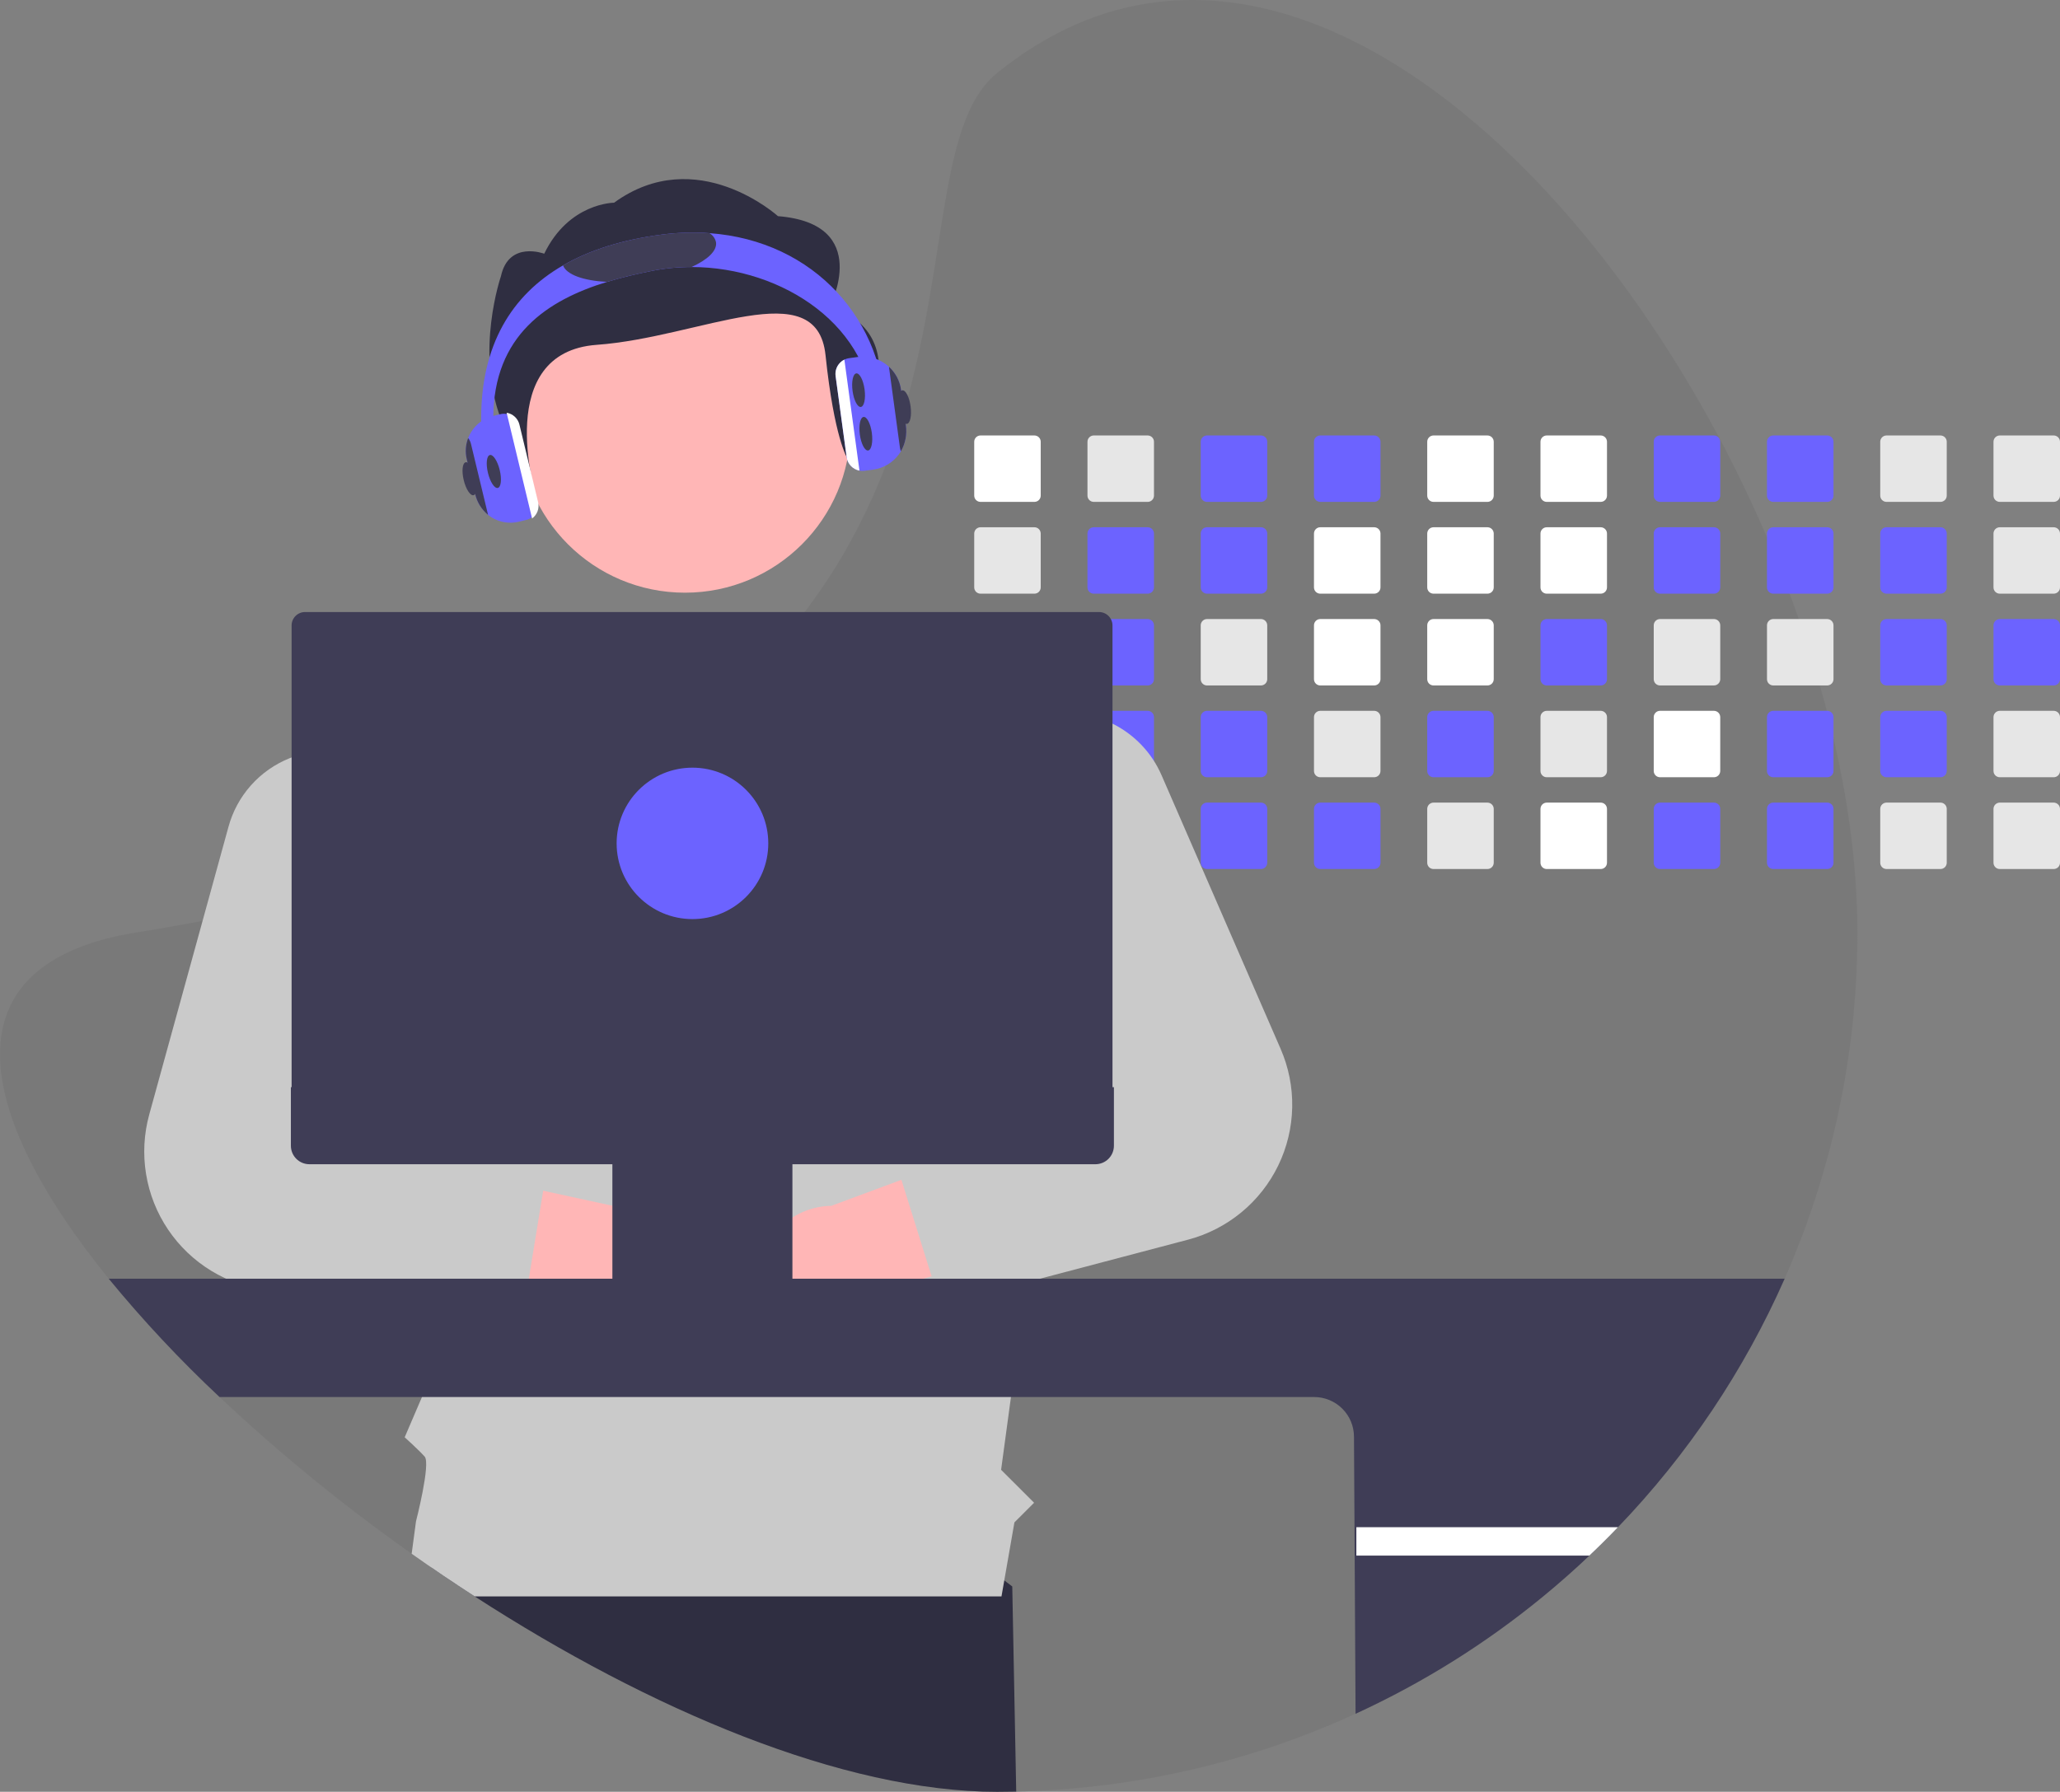 <svg width="538" height="468" viewBox="0 0 538 468" fill="none" xmlns="http://www.w3.org/2000/svg">
<rect x="0" y="0" width="538" height="468" fill="#808080" stroke="none"/>
<g clip-path="url(#clip0_21_96)">
<path d="M485.082 243.555C485.152 301.465 462.739 357.147 422.555 398.896C420.132 401.429 417.644 403.901 415.091 406.312C411.201 410.008 407.18 413.56 403.028 416.969C364.192 448.925 315.709 466.882 265.4 467.943C263.724 467.981 262.041 468 260.353 468C220.23 468 169.766 446.597 123.97 416.969C120.181 414.518 116.426 412.01 112.705 409.445C110.965 408.258 109.234 407.053 107.512 405.832C89.849 393.376 73.083 379.697 57.339 364.896C47.03 355.234 37.363 344.911 28.4 333.992C-6.788 290.643 -14.55 251.584 35.617 243.555C41.557 242.607 47.321 241.594 52.911 240.516C61.007 238.962 68.756 237.284 76.157 235.481C86.126 233.062 95.491 230.438 104.254 227.61C107.202 226.662 110.082 225.696 112.895 224.71C154.478 210.124 182.31 191.103 201.254 170.464C204.468 166.971 207.43 163.435 210.141 159.858C214.29 154.412 218.058 148.688 221.42 142.725C226.059 134.441 229.956 125.763 233.065 116.793L233.236 116.3C248.309 72.875 243.723 32.597 260.353 19.116C331.438 -38.517 419.936 43.557 461.475 140.344C463.569 145.22 465.538 150.127 467.383 155.063C468.212 157.267 469.011 159.476 469.781 161.69C471.805 167.457 473.641 173.24 475.29 179.037C475.922 181.248 476.526 183.457 477.099 185.663C477.713 188.045 478.301 190.42 478.845 192.796C482.887 210.187 485.082 227.338 485.082 243.555Z" fill="#797979"/>
<path d="M265.4 467.943C263.724 467.981 262.041 468 260.353 468C220.23 468 169.766 446.597 123.97 416.969C120.181 414.518 116.426 412.01 112.705 409.445L115.969 389.609L214.778 376.507L264.369 414.379L265.4 467.943Z" fill="#2F2E41"/>
<path d="M270.157 113.742H256.077C255.64 113.742 255.222 113.915 254.914 114.223C254.605 114.531 254.432 114.949 254.432 115.384V129.453C254.432 129.668 254.475 129.881 254.558 130.08C254.641 130.279 254.762 130.459 254.915 130.611C255.067 130.763 255.248 130.884 255.448 130.966C255.647 131.048 255.861 131.089 256.077 131.089H270.157C270.592 131.089 271.009 130.917 271.318 130.61C271.626 130.303 271.8 129.887 271.801 129.453V115.384C271.8 114.949 271.627 114.532 271.318 114.224C271.01 113.916 270.593 113.743 270.157 113.742Z" fill="white"/>
<path d="M270.157 137.716H256.077C255.64 137.716 255.222 137.889 254.914 138.197C254.605 138.505 254.432 138.923 254.432 139.358V153.427C254.432 153.642 254.475 153.855 254.558 154.054C254.641 154.253 254.762 154.433 254.915 154.585C255.067 154.737 255.248 154.858 255.448 154.94C255.647 155.022 255.861 155.063 256.077 155.063H270.157C270.592 155.063 271.009 154.891 271.318 154.584C271.626 154.277 271.8 153.861 271.801 153.427V139.358C271.8 138.923 271.627 138.506 271.318 138.198C271.01 137.89 270.593 137.717 270.157 137.716Z" fill="#E6E6E6"/>
<path d="M270.157 161.69H256.077C255.64 161.69 255.222 161.863 254.914 162.171C254.605 162.479 254.432 162.897 254.432 163.332V177.394C254.432 177.61 254.474 177.824 254.556 178.023C254.639 178.223 254.76 178.404 254.913 178.557C255.066 178.709 255.247 178.83 255.447 178.913C255.646 178.995 255.86 179.037 256.077 179.037H270.157C270.593 179.036 271.011 178.863 271.32 178.555C271.628 178.247 271.801 177.83 271.801 177.394V163.332C271.8 162.897 271.627 162.48 271.318 162.172C271.01 161.864 270.593 161.691 270.157 161.69Z" fill="#E6E6E6"/>
<path d="M271.776 187.015C271.706 186.637 271.506 186.295 271.21 186.048C270.915 185.801 270.542 185.665 270.157 185.663H256.077C255.64 185.664 255.222 185.837 254.914 186.145C254.606 186.453 254.432 186.87 254.432 187.306V201.368C254.432 201.584 254.474 201.798 254.556 201.997C254.639 202.197 254.76 202.378 254.913 202.53C255.065 202.683 255.247 202.804 255.447 202.886C255.646 202.969 255.86 203.011 256.077 203.011H270.157C270.593 203.01 271.011 202.837 271.32 202.529C271.628 202.221 271.801 201.804 271.802 201.368V187.306C271.803 187.209 271.794 187.111 271.776 187.015Z" fill="#E6E6E6"/>
<path d="M270.796 209.764C270.593 209.68 270.376 209.637 270.157 209.637H256.077C255.86 209.637 255.646 209.679 255.447 209.762C255.247 209.844 255.066 209.965 254.913 210.118C254.76 210.27 254.639 210.451 254.556 210.651C254.474 210.85 254.432 211.064 254.432 211.28V225.342C254.431 225.558 254.473 225.772 254.555 225.972C254.638 226.171 254.759 226.353 254.912 226.506C255.064 226.658 255.246 226.779 255.446 226.862C255.646 226.944 255.86 226.986 256.077 226.985H270.157C270.593 226.984 271.011 226.811 271.32 226.503C271.628 226.195 271.801 225.778 271.802 225.342V211.28C271.801 210.957 271.705 210.641 271.526 210.371C271.348 210.102 271.094 209.891 270.796 209.764Z" fill="#E6E6E6"/>
<path d="M299.735 113.742H285.654C285.218 113.742 284.8 113.915 284.492 114.223C284.183 114.531 284.01 114.949 284.01 115.384V129.453C284.01 129.668 284.053 129.881 284.135 130.08C284.218 130.279 284.339 130.459 284.492 130.611C284.645 130.763 284.826 130.884 285.026 130.966C285.225 131.048 285.439 131.089 285.654 131.089H299.735C300.17 131.089 300.587 130.917 300.895 130.61C301.204 130.303 301.378 129.887 301.379 129.453V115.384C301.378 114.949 301.204 114.532 300.896 114.224C300.588 113.916 300.17 113.743 299.735 113.742Z" fill="#E6E6E6"/>
<path d="M299.735 137.716H285.654C285.218 137.716 284.8 137.889 284.492 138.197C284.183 138.505 284.01 138.923 284.01 139.358V153.427C284.01 153.642 284.053 153.855 284.135 154.054C284.218 154.253 284.339 154.433 284.492 154.585C284.645 154.737 284.826 154.858 285.026 154.94C285.225 155.022 285.439 155.063 285.654 155.063H299.735C300.17 155.063 300.587 154.891 300.895 154.584C301.204 154.277 301.378 153.861 301.379 153.427V139.358C301.378 138.923 301.204 138.506 300.896 138.198C300.588 137.89 300.17 137.717 299.735 137.716Z" fill="#6C63FF"/>
<path d="M299.735 161.69H285.654C285.218 161.69 284.8 161.863 284.492 162.171C284.183 162.479 284.01 162.897 284.01 163.332V177.394C284.009 177.61 284.051 177.824 284.134 178.023C284.216 178.223 284.338 178.404 284.49 178.557C284.643 178.709 284.825 178.83 285.024 178.913C285.224 178.995 285.438 179.037 285.654 179.037H299.735C300.171 179.036 300.589 178.863 300.897 178.555C301.206 178.247 301.379 177.83 301.379 177.394V163.332C301.378 162.897 301.204 162.48 300.896 162.172C300.588 161.864 300.17 161.691 299.735 161.69Z" fill="#6C63FF"/>
<path d="M299.735 185.663H285.654C285.309 185.664 284.973 185.772 284.694 185.974C284.415 186.176 284.206 186.461 284.098 186.788C284.04 186.954 284.01 187.13 284.01 187.306V201.368C284.009 201.584 284.051 201.798 284.134 201.997C284.216 202.197 284.338 202.378 284.49 202.53C284.643 202.683 284.825 202.804 285.024 202.886C285.224 202.969 285.438 203.011 285.654 203.011H299.735C300.171 203.01 300.589 202.837 300.897 202.529C301.206 202.221 301.379 201.804 301.379 201.368V187.306C301.378 186.871 301.204 186.454 300.896 186.146C300.588 185.838 300.17 185.665 299.735 185.663Z" fill="#6C63FF"/>
<path d="M299.735 209.637H285.654C285.438 209.637 285.224 209.679 285.024 209.762C284.825 209.844 284.643 209.965 284.49 210.118C284.338 210.27 284.216 210.451 284.134 210.651C284.051 210.85 284.009 211.064 284.01 211.28V225.342C284.009 225.558 284.051 225.772 284.134 225.971C284.216 226.171 284.338 226.352 284.49 226.504C284.643 226.657 284.825 226.778 285.024 226.86C285.224 226.943 285.438 226.985 285.654 226.985H299.735C300.171 226.984 300.589 226.811 300.897 226.503C301.206 226.195 301.379 225.778 301.379 225.342V211.28C301.379 210.844 301.206 210.427 300.897 210.119C300.589 209.811 300.171 209.638 299.735 209.637Z" fill="#E6E6E6"/>
<path d="M329.312 113.742H315.232C314.796 113.742 314.378 113.915 314.069 114.223C313.761 114.531 313.587 114.949 313.587 115.384V129.453C313.587 129.668 313.63 129.881 313.713 130.08C313.796 130.279 313.917 130.459 314.07 130.611C314.223 130.763 314.404 130.884 314.603 130.966C314.803 131.048 315.016 131.089 315.232 131.089H329.312C329.747 131.089 330.165 130.917 330.473 130.61C330.781 130.303 330.955 129.887 330.957 129.453V115.384C330.956 114.949 330.782 114.532 330.474 114.224C330.165 113.916 329.748 113.743 329.312 113.742Z" fill="#6C63FF"/>
<path d="M329.312 137.716H315.232C314.796 137.716 314.378 137.889 314.069 138.197C313.761 138.505 313.587 138.923 313.587 139.358V153.427C313.587 153.642 313.63 153.855 313.713 154.054C313.796 154.253 313.917 154.433 314.07 154.585C314.223 154.737 314.404 154.858 314.603 154.94C314.803 155.022 315.016 155.063 315.232 155.063H329.312C329.747 155.063 330.165 154.891 330.473 154.584C330.781 154.277 330.955 153.861 330.957 153.427V139.358C330.956 138.923 330.782 138.506 330.474 138.198C330.166 137.89 329.748 137.717 329.312 137.716Z" fill="#6C63FF"/>
<path d="M329.312 161.69H315.232C314.796 161.69 314.378 161.863 314.069 162.171C313.761 162.479 313.587 162.897 313.587 163.332V177.394C313.587 177.61 313.629 177.824 313.712 178.023C313.794 178.223 313.915 178.404 314.068 178.557C314.221 178.709 314.402 178.83 314.602 178.913C314.802 178.995 315.016 179.037 315.232 179.037H329.312C329.748 179.036 330.166 178.863 330.475 178.555C330.783 178.247 330.957 177.83 330.957 177.394V163.332C330.956 162.897 330.782 162.48 330.474 162.172C330.166 161.864 329.748 161.691 329.312 161.69Z" fill="#E6E6E6"/>
<path d="M329.312 185.663H315.232C314.796 185.664 314.378 185.837 314.069 186.145C313.761 186.453 313.587 186.87 313.587 187.306V201.368C313.587 201.584 313.629 201.798 313.712 201.997C313.794 202.197 313.915 202.378 314.068 202.53C314.221 202.683 314.402 202.804 314.602 202.886C314.802 202.969 315.016 203.011 315.232 203.011H329.312C329.748 203.01 330.166 202.837 330.475 202.529C330.783 202.221 330.957 201.804 330.957 201.368V187.306C330.956 186.871 330.782 186.454 330.474 186.146C330.166 185.838 329.748 185.665 329.312 185.663Z" fill="#6C63FF"/>
<path d="M329.312 209.637H315.232C315.016 209.637 314.802 209.679 314.602 209.762C314.402 209.844 314.221 209.965 314.068 210.118C313.915 210.27 313.794 210.451 313.712 210.651C313.629 210.85 313.587 211.064 313.587 211.28V225.342C313.587 225.558 313.629 225.772 313.712 225.971C313.794 226.171 313.915 226.352 314.068 226.504C314.221 226.657 314.402 226.778 314.602 226.86C314.802 226.943 315.016 226.985 315.232 226.985H329.312C329.748 226.984 330.166 226.811 330.475 226.503C330.783 226.195 330.957 225.778 330.957 225.342V211.28C330.957 210.844 330.783 210.427 330.475 210.119C330.166 209.811 329.748 209.638 329.312 209.637Z" fill="#6C63FF"/>
<path d="M358.89 113.742H344.809C344.373 113.742 343.955 113.915 343.647 114.223C343.338 114.531 343.165 114.949 343.165 115.384V129.453C343.165 129.668 343.208 129.881 343.291 130.08C343.373 130.279 343.495 130.459 343.647 130.611C343.8 130.763 343.981 130.884 344.181 130.966C344.38 131.048 344.594 131.089 344.809 131.089H358.89C359.325 131.089 359.742 130.917 360.051 130.61C360.359 130.303 360.533 129.887 360.534 129.453V115.384C360.533 114.949 360.359 114.532 360.051 114.224C359.743 113.916 359.326 113.743 358.89 113.742Z" fill="#6C63FF"/>
<path d="M358.89 137.716H344.809C344.373 137.716 343.955 137.889 343.647 138.197C343.338 138.505 343.165 138.923 343.165 139.358V153.427C343.165 153.642 343.208 153.855 343.291 154.054C343.373 154.253 343.495 154.433 343.647 154.585C343.8 154.737 343.981 154.858 344.181 154.94C344.38 155.022 344.594 155.063 344.809 155.063H358.89C359.325 155.063 359.742 154.891 360.051 154.584C360.359 154.277 360.533 153.861 360.534 153.427V139.358C360.533 138.923 360.359 138.506 360.051 138.198C359.743 137.89 359.326 137.717 358.89 137.716Z" fill="white"/>
<path d="M358.89 161.69H344.809C344.373 161.69 343.955 161.863 343.647 162.171C343.338 162.479 343.165 162.897 343.165 163.332V177.394C343.164 177.61 343.207 177.824 343.289 178.023C343.372 178.223 343.493 178.404 343.646 178.557C343.798 178.709 343.98 178.83 344.18 178.913C344.379 178.995 344.593 179.037 344.809 179.037H358.89C359.326 179.036 359.744 178.863 360.052 178.555C360.361 178.247 360.534 177.83 360.534 177.394V163.332C360.533 162.897 360.359 162.48 360.051 162.172C359.743 161.864 359.326 161.691 358.89 161.69Z" fill="white"/>
<path d="M358.89 185.663H344.809C344.373 185.664 343.955 185.837 343.647 186.145C343.338 186.453 343.165 186.87 343.165 187.306V201.368C343.164 201.584 343.207 201.798 343.289 201.997C343.372 202.197 343.493 202.378 343.646 202.531C343.798 202.683 343.98 202.804 344.18 202.886C344.379 202.969 344.593 203.011 344.809 203.011H358.89C359.326 203.01 359.744 202.837 360.052 202.529C360.361 202.221 360.534 201.804 360.534 201.368V187.306C360.533 186.871 360.359 186.454 360.051 186.146C359.743 185.838 359.326 185.665 358.89 185.663Z" fill="#E6E6E6"/>
<path d="M358.89 209.637H344.809C344.593 209.637 344.379 209.679 344.18 209.762C343.98 209.844 343.798 209.965 343.646 210.118C343.493 210.27 343.372 210.451 343.289 210.651C343.207 210.85 343.164 211.064 343.165 211.28V225.342C343.164 225.558 343.207 225.772 343.289 225.971C343.372 226.171 343.493 226.352 343.646 226.504C343.798 226.657 343.98 226.778 344.18 226.86C344.379 226.943 344.593 226.985 344.809 226.985H358.89C359.326 226.984 359.744 226.811 360.052 226.503C360.361 226.195 360.534 225.778 360.534 225.342V211.28C360.534 210.844 360.361 210.427 360.052 210.119C359.744 209.811 359.326 209.638 358.89 209.637Z" fill="#6C63FF"/>
<path d="M388.467 113.742H374.381C373.946 113.743 373.529 113.917 373.222 114.225C372.915 114.533 372.742 114.95 372.742 115.384V129.453C372.742 129.887 372.915 130.303 373.222 130.609C373.53 130.916 373.946 131.089 374.381 131.089H388.467C388.902 131.089 389.32 130.917 389.628 130.61C389.937 130.303 390.11 129.887 390.112 129.453V115.384C390.111 114.949 389.937 114.532 389.629 114.224C389.321 113.916 388.903 113.743 388.467 113.742Z" fill="white"/>
<path d="M388.467 137.716H374.381C373.946 137.717 373.529 137.891 373.222 138.199C372.915 138.507 372.742 138.924 372.742 139.358V153.427C372.742 153.861 372.915 154.277 373.222 154.583C373.53 154.89 373.946 155.063 374.381 155.063H388.467C388.902 155.063 389.32 154.891 389.628 154.584C389.937 154.277 390.11 153.861 390.112 153.427V139.358C390.111 138.923 389.937 138.506 389.629 138.198C389.321 137.89 388.903 137.717 388.467 137.716Z" fill="white"/>
<path d="M388.467 161.69H374.381C373.946 161.691 373.529 161.865 373.222 162.173C372.915 162.481 372.742 162.897 372.742 163.332V177.394C372.742 177.61 372.784 177.823 372.866 178.022C372.948 178.221 373.068 178.402 373.221 178.555C373.373 178.707 373.553 178.828 373.753 178.911C373.952 178.994 374.165 179.036 374.381 179.037H388.467C388.903 179.036 389.322 178.863 389.63 178.555C389.938 178.247 390.112 177.83 390.112 177.394V163.332C390.111 162.897 389.937 162.48 389.629 162.172C389.321 161.864 388.903 161.691 388.467 161.69Z" fill="white"/>
<path d="M388.467 185.663H374.381C373.946 185.665 373.529 185.839 373.222 186.147C372.915 186.455 372.742 186.871 372.742 187.306V201.368C372.742 201.583 372.784 201.797 372.866 201.996C372.948 202.195 373.068 202.376 373.22 202.529C373.373 202.681 373.553 202.802 373.753 202.885C373.952 202.968 374.165 203.01 374.381 203.011H388.467C388.903 203.01 389.322 202.837 389.63 202.529C389.938 202.221 390.112 201.804 390.112 201.368V187.306C390.111 186.871 389.937 186.454 389.629 186.146C389.321 185.838 388.903 185.665 388.467 185.663Z" fill="#6C63FF"/>
<path d="M388.467 209.637H374.381C374.165 209.638 373.952 209.68 373.753 209.763C373.553 209.846 373.373 209.967 373.22 210.119C373.068 210.272 372.948 210.453 372.866 210.652C372.784 210.851 372.742 211.065 372.742 211.28V225.342C372.742 225.557 372.784 225.771 372.866 225.97C372.948 226.169 373.068 226.35 373.22 226.503C373.373 226.655 373.553 226.776 373.753 226.859C373.952 226.942 374.165 226.984 374.381 226.985H388.467C388.903 226.984 389.322 226.811 389.63 226.503C389.938 226.195 390.112 225.778 390.112 225.342V211.28C390.112 210.844 389.938 210.427 389.63 210.119C389.322 209.811 388.903 209.638 388.467 209.637Z" fill="#E6E6E6"/>
<path d="M418.045 113.742H403.958C403.523 113.743 403.106 113.917 402.799 114.225C402.492 114.533 402.32 114.95 402.32 115.384V129.453C402.32 129.887 402.493 130.303 402.8 130.609C403.107 130.916 403.524 131.089 403.958 131.089H418.045C418.48 131.089 418.898 130.917 419.206 130.61C419.514 130.303 419.688 129.887 419.69 129.453V115.384C419.688 114.949 419.515 114.532 419.206 114.224C418.898 113.916 418.481 113.743 418.045 113.742Z" fill="white"/>
<path d="M418.045 137.716H403.958C403.523 137.717 403.106 137.891 402.799 138.199C402.492 138.507 402.32 138.924 402.32 139.358V153.427C402.32 153.861 402.493 154.277 402.8 154.583C403.107 154.89 403.524 155.063 403.958 155.063H418.045C418.48 155.063 418.898 154.891 419.206 154.584C419.514 154.277 419.688 153.861 419.69 153.427V139.358C419.688 138.923 419.515 138.506 419.206 138.198C418.898 137.89 418.481 137.717 418.045 137.716Z" fill="white"/>
<path d="M418.045 161.69H403.958C403.523 161.691 403.106 161.865 402.799 162.173C402.492 162.481 402.32 162.897 402.32 163.332V177.394C402.319 177.61 402.361 177.823 402.443 178.022C402.525 178.221 402.646 178.402 402.798 178.555C402.95 178.707 403.131 178.828 403.33 178.911C403.529 178.994 403.743 179.036 403.958 179.037H418.045C418.481 179.036 418.899 178.863 419.208 178.555C419.516 178.247 419.689 177.83 419.69 177.394V163.332C419.688 162.897 419.515 162.48 419.206 162.172C418.898 161.864 418.481 161.691 418.045 161.69Z" fill="#6C63FF"/>
<path d="M418.045 185.663H403.958C403.523 185.665 403.106 185.839 402.799 186.147C402.492 186.455 402.32 186.871 402.32 187.306V201.368C402.319 201.583 402.361 201.797 402.443 201.996C402.525 202.195 402.646 202.376 402.798 202.529C402.95 202.681 403.131 202.802 403.33 202.885C403.529 202.968 403.743 203.01 403.958 203.011H418.045C418.481 203.01 418.899 202.837 419.208 202.529C419.516 202.221 419.689 201.804 419.69 201.368V187.306C419.688 186.871 419.515 186.454 419.206 186.146C418.898 185.838 418.481 185.665 418.045 185.663Z" fill="#E6E6E6"/>
<path d="M418.045 209.637H403.958C403.743 209.638 403.529 209.68 403.33 209.763C403.131 209.846 402.95 209.967 402.798 210.119C402.646 210.272 402.525 210.453 402.443 210.652C402.361 210.851 402.319 211.065 402.32 211.28V225.342C402.319 225.557 402.361 225.771 402.443 225.97C402.525 226.169 402.646 226.35 402.798 226.503C402.95 226.655 403.131 226.776 403.33 226.859C403.529 226.942 403.743 226.984 403.958 226.985H418.045C418.481 226.984 418.899 226.811 419.208 226.503C419.516 226.195 419.689 225.778 419.69 225.342V211.28C419.689 210.844 419.516 210.427 419.208 210.119C418.899 209.811 418.481 209.638 418.045 209.637Z" fill="white"/>
<path d="M447.623 113.742H433.536C433.101 113.743 432.684 113.917 432.377 114.225C432.07 114.533 431.897 114.95 431.898 115.384V129.453C431.898 129.887 432.07 130.303 432.378 130.609C432.685 130.916 433.101 131.089 433.536 131.089H447.623C448.058 131.089 448.475 130.917 448.783 130.61C449.092 130.303 449.266 129.887 449.267 129.453V115.384C449.266 114.949 449.092 114.532 448.784 114.224C448.476 113.916 448.058 113.743 447.623 113.742Z" fill="#6C63FF"/>
<path d="M447.623 137.716H433.536C433.101 137.717 432.684 137.891 432.377 138.199C432.07 138.507 431.897 138.924 431.898 139.358V153.427C431.898 153.861 432.07 154.277 432.378 154.583C432.685 154.89 433.101 155.063 433.536 155.063H447.623C448.058 155.063 448.475 154.891 448.783 154.584C449.092 154.277 449.266 153.861 449.267 153.427V139.358C449.266 138.923 449.092 138.506 448.784 138.198C448.476 137.89 448.058 137.717 447.623 137.716Z" fill="#6C63FF"/>
<path d="M447.622 161.69H433.536C433.101 161.691 432.684 161.865 432.377 162.173C432.07 162.481 431.897 162.897 431.898 163.332V177.394C431.897 177.61 431.939 177.823 432.021 178.022C432.103 178.221 432.224 178.402 432.376 178.555C432.528 178.707 432.709 178.828 432.908 178.911C433.107 178.994 433.32 179.036 433.536 179.037H447.622C448.059 179.036 448.477 178.863 448.785 178.555C449.094 178.247 449.267 177.83 449.267 177.394V163.332C449.266 162.897 449.092 162.48 448.784 162.172C448.476 161.864 448.058 161.691 447.622 161.69Z" fill="#E6E6E6"/>
<path d="M447.622 185.663H433.536C433.101 185.665 432.684 185.839 432.377 186.147C432.07 186.455 431.897 186.871 431.898 187.306V201.368C431.897 201.583 431.939 201.797 432.021 201.996C432.103 202.195 432.224 202.376 432.376 202.529C432.528 202.681 432.709 202.802 432.908 202.885C433.107 202.968 433.32 203.01 433.536 203.011H447.622C448.059 203.01 448.477 202.837 448.785 202.529C449.094 202.221 449.267 201.804 449.267 201.368V187.306C449.266 186.871 449.092 186.454 448.784 186.146C448.476 185.838 448.058 185.665 447.622 185.663Z" fill="white"/>
<path d="M447.622 209.637H433.536C433.32 209.638 433.107 209.68 432.908 209.763C432.709 209.846 432.528 209.967 432.376 210.119C432.224 210.272 432.103 210.453 432.021 210.652C431.939 210.851 431.897 211.065 431.898 211.28V225.342C431.897 225.557 431.939 225.771 432.021 225.97C432.103 226.169 432.224 226.35 432.376 226.503C432.528 226.655 432.709 226.776 432.908 226.859C433.107 226.942 433.32 226.984 433.536 226.985H447.622C448.059 226.984 448.477 226.811 448.785 226.503C449.094 226.195 449.267 225.778 449.267 225.342V211.28C449.267 210.844 449.094 210.427 448.785 210.119C448.477 209.811 448.059 209.638 447.622 209.637Z" fill="#6C63FF"/>
<path d="M477.2 113.742H463.114C462.678 113.743 462.262 113.917 461.955 114.225C461.647 114.533 461.475 114.95 461.475 115.384V129.453C461.475 129.887 461.648 130.303 461.955 130.609C462.262 130.916 462.679 131.089 463.114 131.089H477.2C477.635 131.089 478.053 130.917 478.361 130.61C478.669 130.303 478.843 129.887 478.845 129.453V115.384C478.844 114.949 478.67 114.532 478.362 114.224C478.054 113.916 477.636 113.743 477.2 113.742Z" fill="#6C63FF"/>
<path d="M477.2 137.716H463.114C462.678 137.717 462.262 137.891 461.954 138.199C461.647 138.507 461.475 138.924 461.475 139.358V153.427C461.475 153.861 461.648 154.277 461.955 154.583C462.262 154.89 462.679 155.063 463.114 155.063H477.2C477.635 155.063 478.053 154.891 478.361 154.584C478.669 154.277 478.843 153.861 478.845 153.427V139.358C478.844 138.923 478.67 138.506 478.362 138.198C478.054 137.89 477.636 137.717 477.2 137.716Z" fill="#6C63FF"/>
<path d="M477.2 161.69H463.114C462.678 161.691 462.262 161.865 461.954 162.173C461.647 162.481 461.475 162.897 461.475 163.332V177.394C461.475 177.61 461.517 177.823 461.599 178.022C461.681 178.221 461.801 178.402 461.953 178.555C462.106 178.707 462.286 178.828 462.485 178.911C462.684 178.994 462.898 179.036 463.114 179.037H477.2C477.636 179.036 478.054 178.863 478.363 178.555C478.671 178.247 478.845 177.83 478.845 177.394V163.332C478.844 162.897 478.67 162.48 478.362 162.172C478.054 161.864 477.636 161.691 477.2 161.69Z" fill="#E6E6E6"/>
<path d="M477.2 185.663H463.114C462.678 185.665 462.262 185.839 461.955 186.147C461.647 186.455 461.475 186.871 461.475 187.306V201.368C461.475 201.583 461.517 201.797 461.599 201.996C461.681 202.195 461.801 202.376 461.953 202.529C462.106 202.681 462.286 202.802 462.485 202.885C462.684 202.968 462.898 203.01 463.114 203.011H477.2C477.636 203.01 478.055 202.837 478.363 202.529C478.671 202.221 478.845 201.804 478.845 201.368V187.306C478.844 186.871 478.67 186.454 478.362 186.146C478.054 185.838 477.636 185.665 477.2 185.663Z" fill="#6C63FF"/>
<path d="M477.2 209.637H463.114C462.898 209.638 462.684 209.68 462.485 209.763C462.286 209.846 462.106 209.967 461.953 210.119C461.801 210.272 461.681 210.453 461.599 210.652C461.517 210.851 461.475 211.065 461.475 211.28V225.342C461.475 225.557 461.517 225.771 461.599 225.97C461.681 226.169 461.801 226.35 461.953 226.503C462.106 226.655 462.286 226.776 462.485 226.859C462.684 226.942 462.898 226.984 463.114 226.985H477.2C477.636 226.984 478.055 226.811 478.363 226.503C478.671 226.195 478.845 225.778 478.845 225.342V211.28C478.845 210.844 478.671 210.427 478.363 210.119C478.055 209.811 477.636 209.638 477.2 209.637Z" fill="#6C63FF"/>
<path d="M506.778 113.742H492.691C492.256 113.743 491.839 113.917 491.532 114.225C491.225 114.533 491.053 114.95 491.053 115.384V129.453C491.053 129.887 491.225 130.303 491.533 130.609C491.84 130.916 492.257 131.089 492.691 131.089H506.778C507.213 131.089 507.63 130.917 507.939 130.61C508.247 130.303 508.421 129.887 508.422 129.453V115.384C508.421 114.949 508.247 114.532 507.939 114.224C507.631 113.916 507.213 113.743 506.778 113.742Z" fill="#E6E6E6"/>
<path d="M506.778 137.716H492.691C492.256 137.717 491.839 137.891 491.532 138.199C491.225 138.507 491.053 138.924 491.053 139.358V153.427C491.053 153.861 491.225 154.277 491.533 154.583C491.84 154.89 492.257 155.063 492.691 155.063H506.778C507.213 155.063 507.63 154.891 507.939 154.584C508.247 154.277 508.421 153.861 508.422 153.427V139.358C508.421 138.923 508.247 138.506 507.939 138.198C507.631 137.89 507.213 137.717 506.778 137.716Z" fill="#6C63FF"/>
<path d="M506.778 161.69H492.691C492.256 161.691 491.839 161.865 491.532 162.173C491.225 162.481 491.053 162.897 491.053 163.332V177.394C491.052 177.61 491.094 177.823 491.176 178.022C491.258 178.221 491.379 178.402 491.531 178.555C491.683 178.707 491.864 178.828 492.063 178.911C492.262 178.994 492.475 179.036 492.691 179.037H506.778C507.214 179.036 507.632 178.863 507.94 178.555C508.249 178.247 508.422 177.83 508.422 177.394V163.332C508.421 162.897 508.247 162.48 507.939 162.172C507.631 161.864 507.214 161.691 506.778 161.69Z" fill="#6C63FF"/>
<path d="M506.778 185.663H492.691C492.256 185.665 491.839 185.839 491.532 186.147C491.225 186.455 491.053 186.871 491.053 187.306V201.368C491.052 201.583 491.094 201.797 491.176 201.996C491.258 202.195 491.379 202.376 491.531 202.529C491.683 202.681 491.864 202.802 492.063 202.885C492.262 202.968 492.475 203.01 492.691 203.011H506.778C507.214 203.01 507.632 202.837 507.94 202.529C508.249 202.221 508.422 201.804 508.422 201.368V187.306C508.421 186.871 508.247 186.454 507.939 186.146C507.631 185.838 507.213 185.665 506.778 185.663Z" fill="#6C63FF"/>
<path d="M506.778 209.637H492.691C492.475 209.638 492.262 209.68 492.063 209.763C491.864 209.846 491.683 209.967 491.531 210.119C491.379 210.272 491.258 210.453 491.176 210.652C491.094 210.851 491.052 211.065 491.053 211.28V225.342C491.052 225.557 491.094 225.771 491.176 225.97C491.258 226.169 491.379 226.35 491.531 226.503C491.683 226.655 491.864 226.776 492.063 226.859C492.262 226.942 492.475 226.984 492.691 226.985H506.778C507.214 226.984 507.632 226.811 507.94 226.503C508.249 226.195 508.422 225.778 508.422 225.342V211.28C508.422 210.844 508.249 210.427 507.94 210.119C507.632 209.811 507.214 209.638 506.778 209.637Z" fill="#E6E6E6"/>
<path d="M536.355 113.742H522.269C521.834 113.743 521.417 113.917 521.11 114.225C520.803 114.533 520.63 114.95 520.63 115.384V129.453C520.63 129.887 520.803 130.303 521.11 130.609C521.418 130.916 521.834 131.089 522.269 131.089H536.355C536.791 131.089 537.208 130.917 537.516 130.61C537.825 130.303 537.998 129.887 538 129.453V115.384C537.999 114.949 537.825 114.532 537.517 114.224C537.209 113.916 536.791 113.743 536.355 113.742Z" fill="#E6E6E6"/>
<path d="M536.355 137.716H522.269C521.834 137.717 521.417 137.891 521.11 138.199C520.803 138.507 520.63 138.924 520.63 139.358V153.427C520.63 153.861 520.803 154.277 521.11 154.583C521.418 154.89 521.834 155.063 522.269 155.063H536.355C536.79 155.063 537.208 154.891 537.516 154.584C537.825 154.277 537.998 153.861 538 153.427V139.358C537.999 138.923 537.825 138.506 537.517 138.198C537.209 137.89 536.791 137.717 536.355 137.716Z" fill="#E6E6E6"/>
<path d="M536.355 161.69H522.269C521.834 161.691 521.417 161.865 521.11 162.173C520.803 162.481 520.63 162.897 520.63 163.332V177.394C520.63 177.61 520.672 177.823 520.754 178.022C520.836 178.221 520.956 178.402 521.108 178.555C521.261 178.707 521.441 178.828 521.641 178.911C521.84 178.994 522.053 179.036 522.269 179.037H536.355C536.791 179.036 537.21 178.863 537.518 178.555C537.826 178.247 538 177.83 538 177.394V163.332C537.999 162.897 537.825 162.48 537.517 162.172C537.209 161.864 536.791 161.691 536.355 161.69Z" fill="#6C63FF"/>
<path d="M536.355 185.663H522.269C521.834 185.665 521.417 185.839 521.11 186.147C520.803 186.455 520.63 186.871 520.63 187.306V201.368C520.63 201.583 520.672 201.797 520.754 201.996C520.836 202.195 520.956 202.376 521.108 202.529C521.261 202.681 521.441 202.802 521.641 202.885C521.84 202.968 522.053 203.01 522.269 203.011H536.355C536.791 203.01 537.21 202.837 537.518 202.529C537.826 202.221 538 201.804 538 201.368V187.306C537.999 186.871 537.825 186.454 537.517 186.146C537.209 185.838 536.791 185.665 536.355 185.663Z" fill="#E6E6E6"/>
<path d="M536.355 209.637H522.269C522.053 209.638 521.84 209.68 521.641 209.763C521.441 209.846 521.261 209.967 521.108 210.119C520.956 210.272 520.836 210.453 520.754 210.652C520.672 210.851 520.63 211.065 520.63 211.28V225.342C520.63 225.557 520.672 225.771 520.754 225.97C520.836 226.169 520.956 226.35 521.108 226.503C521.261 226.655 521.441 226.776 521.641 226.859C521.84 226.942 522.053 226.984 522.269 226.985H536.355C536.791 226.984 537.21 226.811 537.518 226.503C537.826 226.195 538 225.778 538 225.342V211.28C538 210.844 537.826 210.427 537.518 210.119C537.21 209.811 536.791 209.638 536.355 209.637Z" fill="#E6E6E6"/>
<path d="M212.594 416.97H212.202L212.537 416.926L212.594 416.97Z" fill="#2F2E41"/>
<path d="M178.892 154.807C202.759 154.807 222.108 135.483 222.108 111.646C222.108 87.809 202.759 68.486 178.892 68.486C155.024 68.486 135.675 87.809 135.675 111.646C135.675 135.483 155.024 154.807 178.892 154.807Z" fill="#FFB6B6"/>
<path d="M216.738 80.002C216.738 80.002 228.041 58.422 203.173 56.46C203.173 56.46 181.974 37.254 160.366 52.949C160.366 52.949 148.579 52.949 142.134 66.269C142.134 66.269 132.864 62.758 130.827 72.154C130.827 72.154 124.044 91.773 130.827 109.429C137.61 127.086 139.863 129.048 139.863 129.048C139.863 129.048 128.717 92.03 155.848 90.068C182.978 88.106 213.337 71.174 215.598 92.754C217.859 114.334 221.262 119.651 221.262 119.651C221.262 119.651 242.736 88.83 216.738 80.002Z" fill="#2F2E41"/>
<path d="M290.683 218.014L290.544 218.747L288.981 226.985L278.184 283.966L277.545 287.321L276.204 294.415L274.37 304.093L270.302 325.54L269.139 331.687L268.702 333.992L268.55 334.801L267.342 341.162L266.975 343.083L264.028 364.896L261.453 383.905L270.068 392.509L264.932 397.639L261.561 416.925L261.567 416.969H123.97C118.404 413.368 112.918 409.656 107.512 405.832L108.644 397.367C108.644 397.367 112.54 382.25 110.902 380.443C109.27 378.636 105.69 375.408 105.69 375.408L110.2 364.896L110.826 363.437L109.776 341.687L109.751 341.162L109.403 333.992L109.359 333.07L109.289 331.687L107.955 304.093L107.929 303.638L107.524 295.274L107.145 287.321L106.98 283.966L105.355 250.403L104.254 227.61L103.293 207.767L107.158 206.46L148.494 192.429L165.617 170.199L201.254 170.464L218.7 170.597L247.809 197.559L254.432 200.717L254.483 200.743L259.233 203.011L271.277 208.753L284.01 214.83L290.544 217.945L290.683 218.014Z" fill="#CACACA"/>
<path d="M170.222 352.218C167.611 353.229 164.809 353.655 162.015 353.467C159.221 353.279 156.502 352.482 154.049 351.131C151.597 349.78 149.471 347.908 147.821 345.648C146.172 343.388 145.038 340.794 144.501 338.049L77.098 328.499L100.529 302.028L160.944 315.155C165.621 314.56 170.355 315.698 174.248 318.355C178.141 321.012 180.923 325.002 182.067 329.571C183.21 334.139 182.636 338.968 180.453 343.142C178.27 347.316 174.63 350.546 170.222 352.218V352.218Z" fill="#FFB6B6"/>
<path d="M140.17 304.093C138.921 302.512 137.154 301.422 135.179 301.016L107.524 295.274L104.684 294.686C103.034 294.342 101.475 293.654 100.109 292.667C98.743 291.679 97.601 290.415 96.758 288.957C95.884 287.426 95.355 285.722 95.209 283.966C95.077 282.369 95.268 280.762 95.772 279.241L105.355 250.403L111.573 231.691C112.326 229.434 112.771 227.086 112.895 224.71C113.241 218.136 111.204 211.657 107.157 206.46C103.6 201.892 98.665 198.588 93.082 197.036C87.5 195.485 81.566 195.768 76.157 197.843C75.999 197.9 75.834 197.963 75.676 198.026C71.797 199.573 68.331 202 65.552 205.115C62.774 208.23 60.759 211.947 59.666 215.974L52.911 240.516L38.976 291.111C37.581 296.18 37.299 301.49 38.15 306.678C39 311.866 40.963 316.81 43.904 321.17C46.845 325.53 50.695 329.204 55.189 331.94C59.684 334.677 64.717 336.411 69.945 337.025L109.776 341.687L128.208 343.847C130.34 344.103 132.489 343.547 134.229 342.291C135.969 341.035 137.171 339.17 137.595 337.069C137.625 336.954 137.648 336.838 137.665 336.721L138.108 333.992L141.859 311.01L141.897 310.776C142.092 309.604 142.039 308.403 141.742 307.252C141.445 306.101 140.909 305.025 140.17 304.093Z" fill="#CACACA"/>
<path d="M213.155 352.955C215.883 353.588 218.717 353.615 221.457 353.036C224.197 352.456 226.776 351.283 229.013 349.601C231.25 347.918 233.091 345.766 234.405 343.296C235.719 340.826 236.475 338.098 236.619 335.305L302 316.357L275.065 293.451L217.108 314.956C212.393 315.024 207.867 316.818 204.388 319.997C200.909 323.175 198.718 327.518 198.231 332.202C197.744 336.886 198.994 341.586 201.745 345.411C204.495 349.236 208.555 351.92 213.155 352.955V352.955Z" fill="#FFB6B6"/>
<path d="M334.461 273.972L303.365 202.499C300.822 196.631 296.279 191.853 290.544 189.012C288.771 188.14 286.909 187.462 284.99 186.99C284.693 186.914 284.395 186.845 284.098 186.788C280.029 185.901 275.809 185.979 271.776 187.015C268.09 187.961 264.644 189.673 261.664 192.038C258.684 194.403 256.237 197.369 254.483 200.743C254.463 200.771 254.446 200.8 254.432 200.831C252.472 204.618 251.43 208.812 251.389 213.075C251.348 217.337 252.31 221.55 254.198 225.374L254.584 226.144L276.558 270.22C277.309 271.727 277.731 273.376 277.799 275.057C277.866 276.739 277.577 278.416 276.95 279.979C276.323 281.541 275.372 282.953 274.16 284.123C272.948 285.292 271.502 286.193 269.917 286.765L268.373 287.321L240.617 297.333C238.535 298.076 236.821 299.596 235.839 301.574C234.856 303.553 234.68 305.835 235.348 307.94L235.418 308.161L243.198 333.026C243.236 333.14 243.274 333.253 243.318 333.367C243.387 333.581 243.471 333.79 243.571 333.992C244.398 335.844 245.86 337.341 247.693 338.213C249.526 339.085 251.611 339.275 253.572 338.749L268.55 334.801L271.605 333.992L310.285 323.79C315.375 322.447 320.114 320.021 324.177 316.679C328.241 313.337 331.533 309.157 333.829 304.426C336.125 299.695 337.37 294.524 337.479 289.268C337.588 284.012 336.559 278.794 334.461 273.972L334.461 273.972Z" fill="#CACACA"/>
<path d="M28.4 333.992C37.363 344.911 47.03 355.234 57.339 364.896H343.228C345.982 364.901 348.623 365.996 350.57 367.941C352.517 369.887 353.612 372.525 353.614 375.276L354.025 447.627C371.613 439.557 388.084 429.253 403.028 416.969C407.178 413.564 411.199 410.012 415.091 406.312C417.64 403.899 420.128 401.427 422.555 398.896C440.749 379.966 455.482 358 466.086 333.992H28.4Z" fill="#3F3D56"/>
<path d="M422.555 398.896C420.132 401.429 417.644 403.901 415.091 406.312H354.234V398.896H422.555Z" fill="white"/>
<path d="M290.114 161.69C289.813 161.135 289.368 160.673 288.826 160.35C288.284 160.028 287.664 159.857 287.033 159.858H79.661C78.731 159.86 77.84 160.23 77.183 160.888C76.527 161.545 76.157 162.435 76.157 163.364V287.321H290.544V163.364C290.547 162.778 290.399 162.201 290.114 161.69Z" fill="#3F3D56"/>
<path d="M75.969 283.965V299.261C75.969 299.895 76.094 300.523 76.337 301.109C76.58 301.695 76.936 302.227 77.385 302.676C77.834 303.124 78.367 303.48 78.954 303.722C79.54 303.965 80.169 304.09 80.804 304.09H159.933V334.278H158.881C158.799 334.278 158.717 334.294 158.641 334.326C158.565 334.357 158.496 334.403 158.437 334.462C158.379 334.52 158.333 334.589 158.301 334.665C158.27 334.741 158.253 334.823 158.253 334.905V337.005C158.253 337.087 158.27 337.169 158.301 337.245C158.333 337.321 158.379 337.39 158.437 337.448C158.496 337.507 158.565 337.553 158.641 337.584C158.717 337.616 158.799 337.632 158.881 337.632H208.004C208.086 337.632 208.168 337.616 208.244 337.584C208.32 337.553 208.389 337.507 208.448 337.448C208.506 337.39 208.552 337.321 208.584 337.245C208.615 337.169 208.632 337.087 208.632 337.005V334.905C208.632 334.823 208.615 334.741 208.584 334.665C208.552 334.589 208.506 334.52 208.448 334.462C208.389 334.403 208.32 334.357 208.244 334.326C208.168 334.294 208.086 334.278 208.004 334.278H206.952V304.09H286.081C286.716 304.09 287.345 303.965 287.931 303.722C288.518 303.48 289.051 303.124 289.5 302.676C289.949 302.227 290.305 301.695 290.548 301.109C290.791 300.523 290.916 299.895 290.916 299.261V283.965H75.969Z" fill="#3F3D56"/>
<path d="M180.845 240.062C191.782 240.062 200.648 231.207 200.648 220.285C200.648 209.362 191.782 200.508 180.845 200.508C169.909 200.508 161.043 209.362 161.043 220.285C161.043 231.207 169.909 240.062 180.845 240.062Z" fill="#6C63FF"/>
<path d="M231.3 109.288H228.137C228.137 85.409 204.474 69.761 180.602 69.748C177.13 69.738 173.665 70.075 170.26 70.753C166.427 71.517 162.448 72.433 158.539 73.627C143.124 78.346 128.828 87.468 128.828 109.288C128.825 113.526 129.365 117.746 130.435 121.847L127.373 122.643C126.238 118.282 125.664 113.794 125.666 109.288C125.666 90.223 133.503 77.127 147.039 69.319C154.155 65.213 162.84 62.566 172.79 61.277C176.93 60.727 181.116 60.6 185.283 60.898C212.735 62.869 231.3 83.893 231.3 109.288Z" fill="#6C63FF"/>
<path d="M236.569 111.038L235.323 101.84C235.015 99.517 233.895 97.378 232.16 95.801C231.046 94.772 229.713 94.011 228.261 93.573C226.809 93.135 225.276 93.033 223.779 93.274L221.799 93.545C221.257 93.617 220.735 93.795 220.263 94.069C219.791 94.343 219.377 94.709 219.048 95.144C218.715 95.577 218.472 96.072 218.332 96.6C218.191 97.129 218.158 97.679 218.232 98.22L221.11 119.408C221.228 120.272 221.616 121.076 222.217 121.708C222.819 122.339 223.604 122.766 224.462 122.927C224.716 122.978 224.975 123.003 225.234 123.003C225.42 123.003 225.606 122.99 225.791 122.965L228.004 122.668C229.354 122.489 230.653 122.036 231.821 121.338C232.99 120.639 234.003 119.71 234.798 118.606C234.969 118.366 235.133 118.12 235.285 117.867C236.47 115.8 236.923 113.394 236.569 111.038Z" fill="#6C63FF"/>
<path d="M220.521 93.931C219.941 94.213 219.436 94.628 219.048 95.144C218.715 95.577 218.472 96.072 218.332 96.6C218.191 97.129 218.158 97.679 218.232 98.22L221.11 119.408C221.228 120.272 221.616 121.076 222.217 121.708C222.819 122.339 223.604 122.766 224.462 122.927L220.521 93.931Z" fill="white"/>
<path d="M236.569 111.038L235.323 101.84C235.016 99.517 233.895 97.378 232.16 95.801L235.026 116.881C235.069 117.22 235.156 117.551 235.285 117.867C236.471 115.8 236.923 113.394 236.569 111.038Z" fill="#3F3D56"/>
<path d="M226.721 117.665C227.586 117.548 228.021 115.491 227.692 113.071C227.364 110.651 226.396 108.784 225.53 108.901C224.665 109.019 224.23 111.075 224.558 113.495C224.887 115.916 225.855 117.782 226.721 117.665Z" fill="#3F3D56"/>
<path d="M224.823 106.294C225.688 106.177 226.123 104.12 225.795 101.7C225.466 99.28 224.498 97.413 223.632 97.53C222.767 97.647 222.332 99.704 222.661 102.124C222.989 104.545 223.957 106.411 224.823 106.294Z" fill="#3F3D56"/>
<path d="M236.841 110.716C237.707 110.599 238.142 108.542 237.813 106.122C237.484 103.702 236.516 101.835 235.651 101.952C234.785 102.07 234.35 104.126 234.679 106.547C235.008 108.967 235.976 110.833 236.841 110.716Z" fill="#3F3D56"/>
<path d="M180.602 69.748C177.13 69.738 173.665 70.075 170.26 70.753C166.427 71.517 162.448 72.433 158.539 73.627C152.435 73.33 147.944 71.751 147.039 69.319C154.155 65.213 162.84 62.566 172.79 61.277C176.93 60.727 181.116 60.6 185.283 60.898C185.724 61.156 186.105 61.505 186.402 61.921C186.698 62.337 186.903 62.81 187.003 63.311C187.3 65.51 184.789 67.847 180.602 69.748Z" fill="#3F3D56"/>
<path d="M140.22 131.209L135.35 110.987C135.176 110.258 134.79 109.596 134.241 109.084C133.692 108.573 133.004 108.235 132.263 108.113C132.054 108.081 131.842 108.064 131.63 108.062C131.332 108.064 131.035 108.1 130.745 108.17L128.86 108.625C126.433 109.211 124.338 110.735 123.035 112.862C121.731 114.989 121.326 117.545 121.908 119.971L124.091 129.042C124.589 131.178 125.776 133.091 127.468 134.488C127.743 134.709 128.03 134.913 128.329 135.1C129.389 135.764 130.572 136.209 131.807 136.408C133.042 136.608 134.305 136.559 135.521 136.263L137.399 135.808C137.896 135.692 138.363 135.475 138.772 135.17C139.379 134.727 139.841 134.115 140.099 133.409C140.357 132.704 140.399 131.938 140.22 131.209Z" fill="#6C63FF"/>
<path d="M130.01 127.446C130.859 127.242 131.083 125.152 130.511 122.778C129.939 120.403 128.787 118.644 127.938 118.848C127.089 119.052 126.864 121.142 127.436 123.517C128.008 125.891 129.161 127.65 130.01 127.446Z" fill="#3F3D56"/>
<path d="M123.684 129.342C124.533 129.138 124.758 127.047 124.186 124.673C123.614 122.298 122.462 120.539 121.612 120.743C120.763 120.947 120.539 123.037 121.111 125.412C121.683 127.786 122.835 129.546 123.684 129.342Z" fill="#3F3D56"/>
<path d="M140.53 131.133L135.66 110.912C135.47 110.122 135.051 109.406 134.456 108.853C133.861 108.301 133.116 107.935 132.314 107.803L138.962 135.422C139.618 134.942 140.118 134.279 140.397 133.515C140.676 132.752 140.722 131.923 140.53 131.133Z" fill="white"/>
<path d="M123.009 115.965C122.875 115.403 122.622 114.876 122.269 114.418C121.584 116.188 121.458 118.126 121.908 119.97L124.091 129.042C124.589 131.178 125.776 133.091 127.468 134.488L123.009 115.965Z" fill="#3F3D56"/>
</g>
<defs>
<clipPath id="clip0_21_96">
<rect width="538" height="468" fill="white"/>
</clipPath>
</defs>
</svg>
